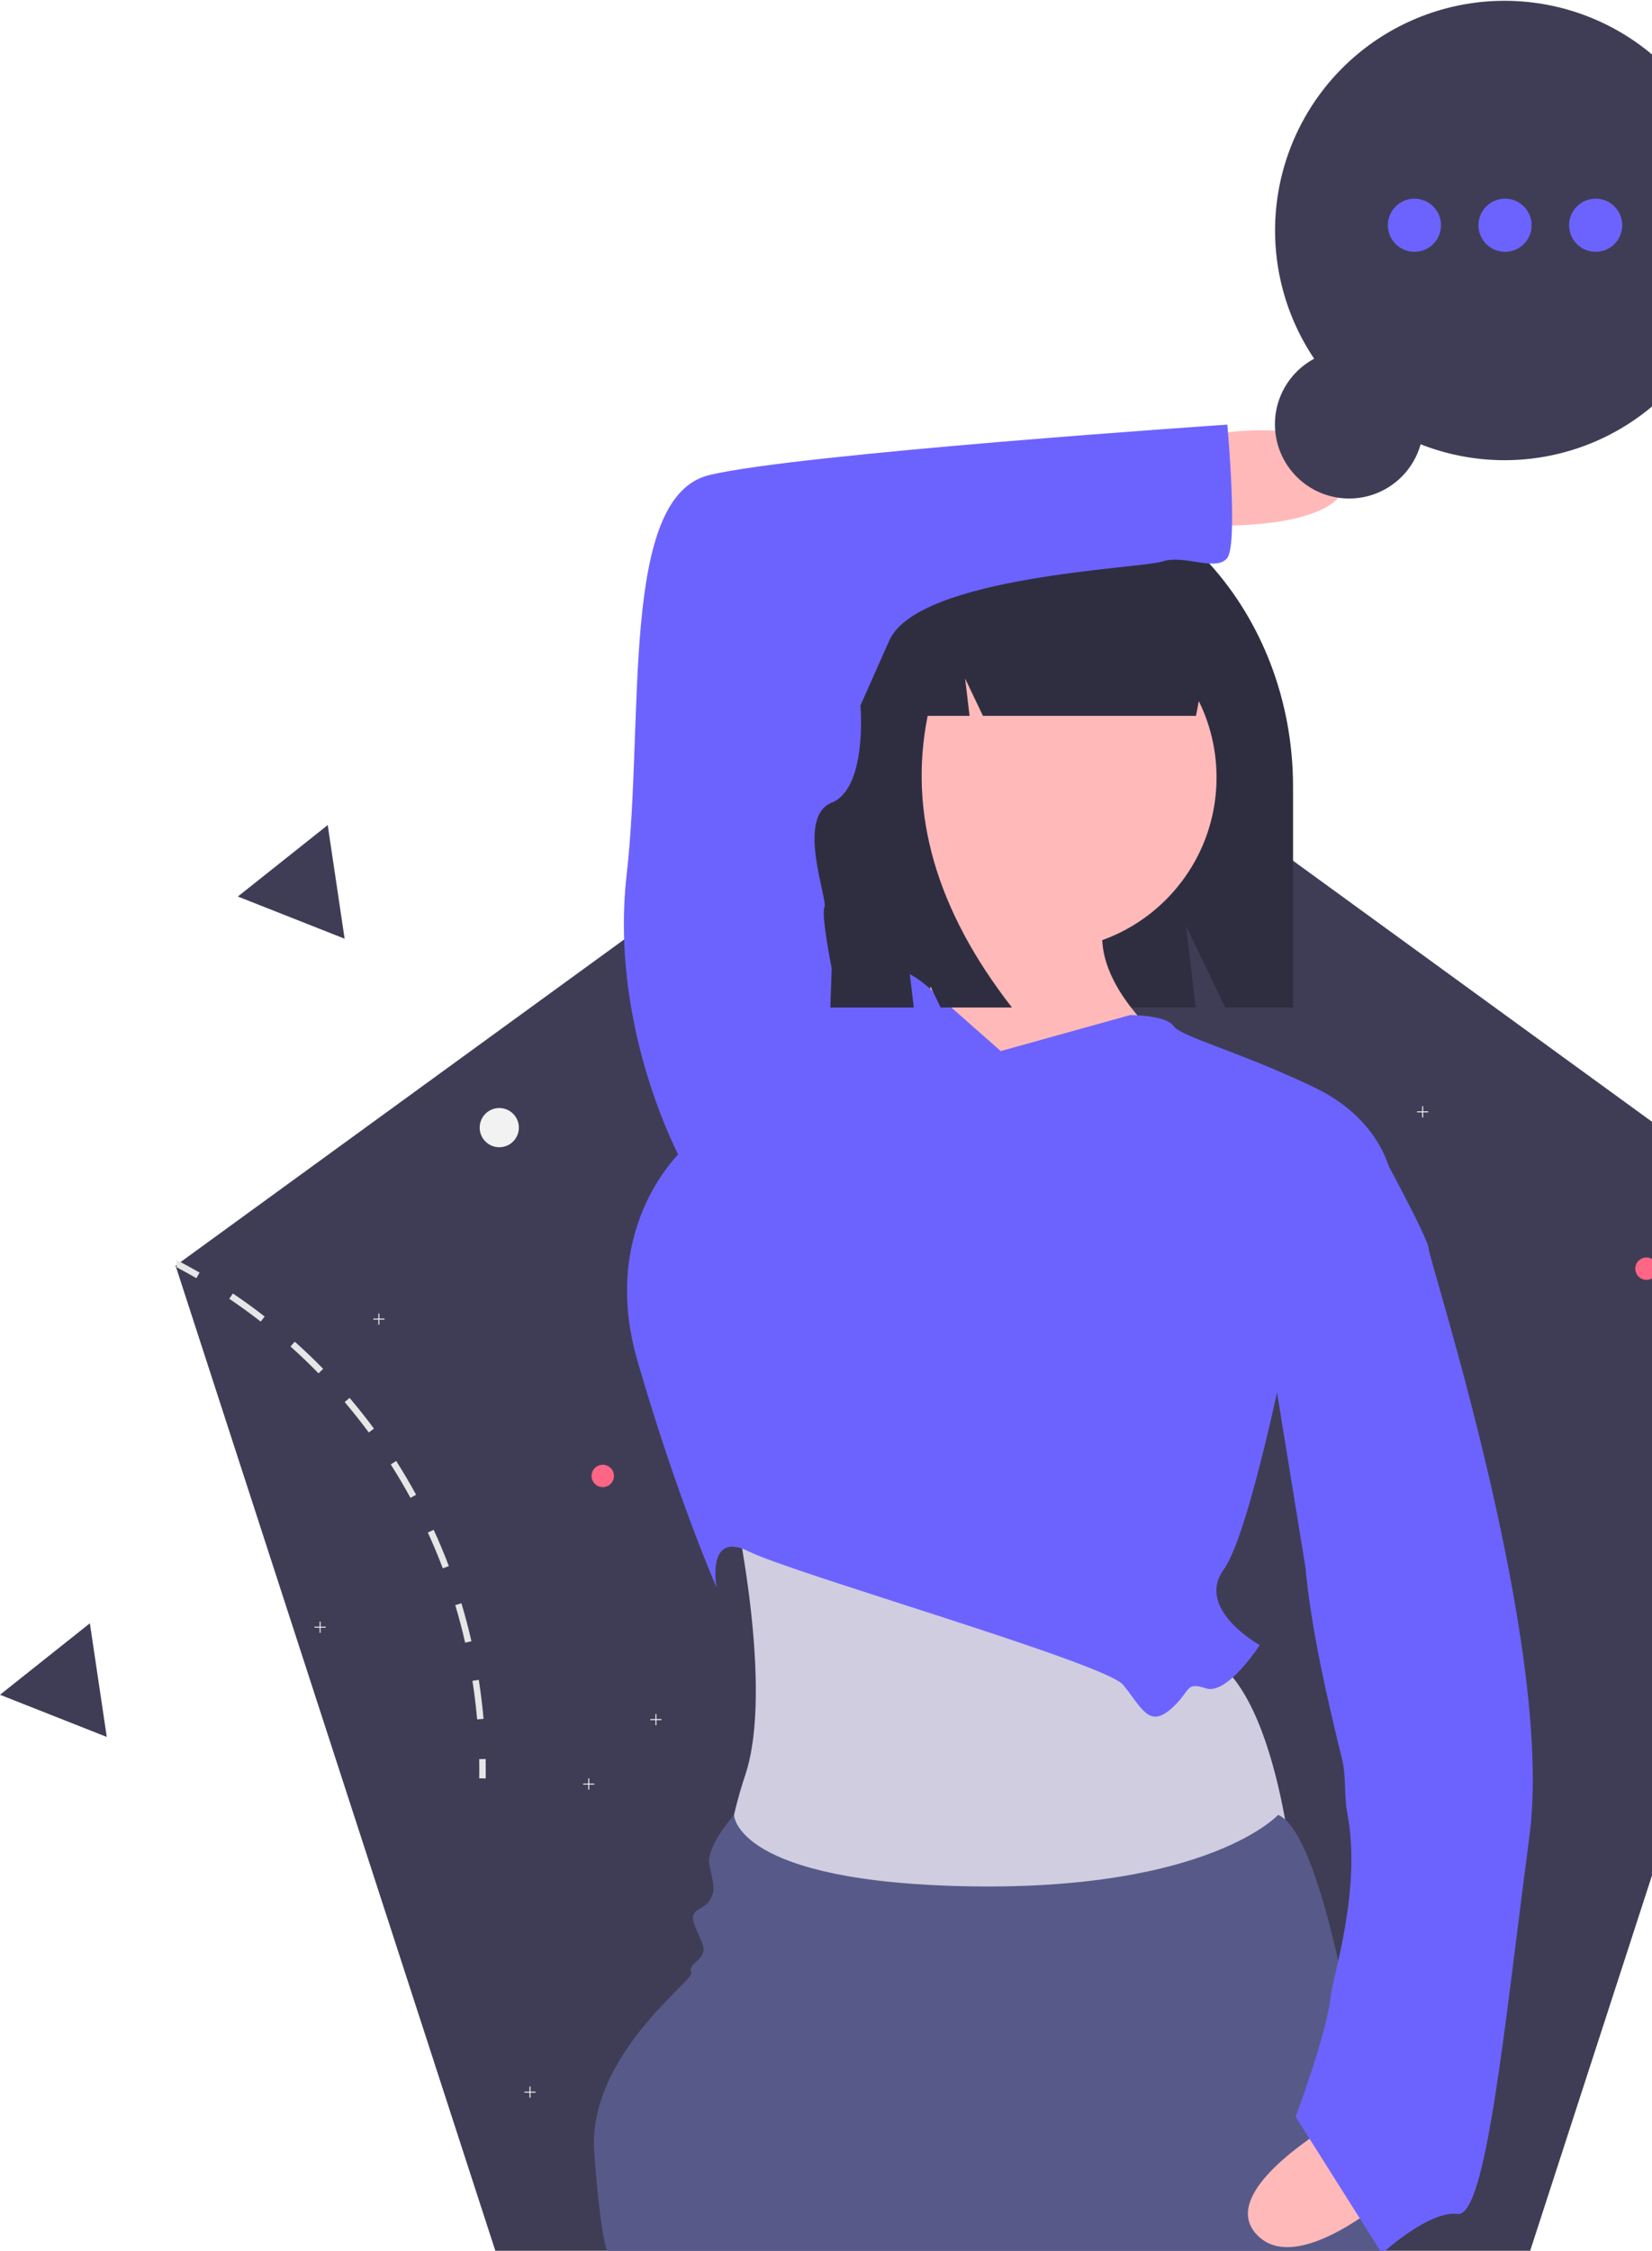 <svg width="409" height="557" viewBox="0 0 409 557" fill="none" xmlns="http://www.w3.org/2000/svg">
<path d="M458 313.222L378.836 557H122.632L43.468 313.222L250.734 162.558L458 313.222Z" fill="#3F3D56"/>
<path d="M147.151 441.374H145.888V440.11H145.642V441.374H144.379V441.62H145.642V442.883H145.888V441.62H147.151V441.374Z" fill="#F2F2F2"/>
<path d="M132.602 517.617H131.34V516.354H131.093V517.617H129.831V517.863H131.093V519.126H131.34V517.863H132.602V517.617Z" fill="#F2F2F2"/>
<path d="M215.736 540.49H214.473V539.227H214.227V540.49H212.965V540.736H214.227V541.999H214.473V540.736H215.736V540.49Z" fill="#F2F2F2"/>
<path d="M201.187 483.084C202.718 483.084 203.958 481.843 203.958 480.312C203.958 478.78 202.718 477.539 201.187 477.539C199.657 477.539 198.416 478.78 198.416 480.312C198.416 481.843 199.657 483.084 201.187 483.084Z" fill="#FF6584"/>
<path d="M353.599 275.025H352.337V273.761H352.09V275.025H350.828V275.271H352.09V276.534H352.337V275.271H353.599V275.025Z" fill="#F2F2F2"/>
<path d="M339.05 351.268H337.788V350.004H337.542V351.268H336.279V351.514H337.542V352.777H337.788V351.514H339.05V351.268Z" fill="#F2F2F2"/>
<path d="M407.635 316.735C409.166 316.735 410.406 315.494 410.406 313.962C410.406 312.431 409.166 311.19 407.635 311.19C406.105 311.19 404.864 312.431 404.864 313.962C404.864 315.494 406.105 316.735 407.635 316.735Z" fill="#FF6584"/>
<path d="M123.609 283.91C126.288 283.91 128.459 281.738 128.459 279.058C128.459 276.379 126.288 274.206 123.609 274.206C120.931 274.206 118.76 276.379 118.76 279.058C118.76 281.738 120.931 283.91 123.609 283.91Z" fill="#F2F2F2"/>
<path d="M118.539 415.713L116.966 415.955C117.458 419.102 117.846 422.318 118.13 425.499L119.716 425.361C119.432 422.138 119.037 418.894 118.539 415.713Z" fill="#E6E6E6"/>
<path d="M114.236 396.763L112.712 397.227C113.634 400.277 114.458 403.403 115.158 406.515L116.716 406.161C116.003 403.015 115.165 399.854 114.236 396.763Z" fill="#E6E6E6"/>
<path d="M107.371 378.589L105.923 379.254C107.253 382.159 108.5 385.139 109.629 388.119L111.119 387.558C109.976 384.543 108.722 381.521 107.371 378.589Z" fill="#E6E6E6"/>
<path d="M98.088 361.552L96.744 362.405C98.455 365.094 100.097 367.88 101.621 370.674L103.02 369.911C101.482 367.083 99.82 364.269 98.088 361.552Z" fill="#E6E6E6"/>
<path d="M86.546 345.936L85.334 346.969C87.398 349.395 89.407 351.932 91.305 354.496L92.58 353.546C90.668 350.954 88.638 348.39 86.546 345.936Z" fill="#E6E6E6"/>
<path d="M72.981 332.032L71.921 333.217C74.305 335.345 76.639 337.584 78.863 339.864L80.006 338.748C77.755 336.44 75.392 334.181 72.981 332.032Z" fill="#E6E6E6"/>
<path d="M57.657 320.096L56.763 321.413C59.41 323.195 62.029 325.094 64.543 327.055L65.527 325.801C62.978 323.818 60.331 321.899 57.657 320.096Z" fill="#E6E6E6"/>
<path d="M43.711 311.807V313.609C45.367 314.475 47.009 315.383 48.616 316.312L49.413 314.933C47.542 313.851 45.642 312.809 43.711 311.807Z" fill="#E6E6E6"/>
<path d="M118.646 435.332L120.238 435.303C120.268 436.912 120.27 438.529 120.245 440.111L118.653 440.086C118.677 438.522 118.675 436.923 118.646 435.332Z" fill="#E6E6E6"/>
<path d="M250.023 116.868H250.023C288.742 116.868 320.129 151.718 320.129 194.708V249.327H303.339L293.618 229.09L296.049 249.327H188.129L179.292 230.93L181.501 249.327H169.35V206.441C169.35 156.971 205.469 116.868 250.023 116.868Z" fill="#2F2E41"/>
<path d="M181.859 373.264C181.859 373.264 191.655 417.812 184.531 439.195C177.407 460.578 180.078 473.052 180.078 473.052L320.781 470.379C320.781 470.379 317.218 415.139 296.736 408.902C276.254 402.666 181.859 373.264 181.859 373.264Z" fill="#D0CDE1"/>
<path d="M258.444 235.165C282.051 235.165 301.189 216.018 301.189 192.399C301.189 168.78 282.051 149.633 258.444 149.633C234.837 149.633 215.699 168.78 215.699 192.399C215.699 216.018 234.837 235.165 258.444 235.165Z" fill="#FFB9B9"/>
<path d="M231.728 218.237C231.728 218.237 234.4 250.311 224.604 252.093C214.809 253.875 253.101 284.168 253.101 284.168L287.831 257.439C287.831 257.439 265.568 239.62 275.364 222.691L231.728 218.237Z" fill="#FFB9B9"/>
<path d="M247.758 260.112L230.275 244.689C230.275 244.689 221.042 236.056 217.48 241.402C213.918 246.747 205.903 239.62 205.903 239.62L169.392 284.168C169.392 284.168 148.019 302.878 157.815 336.735C167.611 370.591 177.407 392.865 177.407 392.865C177.407 392.865 174.735 378.61 185.421 383.956C196.107 389.301 273.583 411.575 278.035 416.921C282.488 422.267 284.269 427.613 289.612 423.158C294.955 418.703 293.174 416.03 298.517 417.812C303.861 419.594 311.875 407.121 311.875 407.121C311.875 407.121 295.846 398.211 302.97 388.41C310.094 378.61 320.78 322.479 320.78 322.479L344.825 293.077C344.825 293.077 343.934 277.931 325.233 269.021C306.532 260.112 292.284 256.548 290.503 253.875C288.722 251.202 279.817 251.202 279.817 251.202L247.758 260.112Z" fill="#6C63FF"/>
<path d="M342.957 556.979C342.957 556.986 342.964 556.993 342.957 557H150.316C149.699 555.392 148.411 550.083 147.129 532.748C145.349 508.689 172.062 489.982 171.176 488.201C170.282 486.419 172.956 485.525 173.843 483.744C174.736 481.963 173.843 481.069 172.062 476.619C170.282 472.162 173.843 473.049 175.623 470.381C177.404 467.705 176.517 465.924 175.623 461.467C174.736 457.017 181.727 449.129 181.727 449.129C181.727 449.129 181.858 465.924 240.634 466.818C299.409 467.705 316.438 449.129 316.438 449.129C326.892 453.503 335.517 502.943 339.909 533.579C340.539 537.988 341.087 542.001 341.53 545.439C342.292 551.24 342.777 555.392 342.957 556.979Z" fill="#575A88"/>
<path d="M345.222 542.392C345.222 542.392 320.998 564.308 310.887 552.722C300.776 541.136 333.717 523.323 333.717 523.323L345.222 542.392Z" fill="#FFB9B9"/>
<path d="M378.663 454.342C372.428 501.564 367.98 548.786 360.852 547.892C354.852 547.137 345.694 554.609 342.957 556.979L342.936 557H341.717L336.646 548.967L324.217 529.282L320.781 523.834C320.781 523.834 328.393 503.595 329.453 494.061C330.012 489.032 337.115 467.466 333.61 449.008C332.678 444.117 333.374 439.801 332.224 435.146C328.618 420.542 324.593 402.993 323.218 388.013L310.985 312.681L325.236 281.498L339.845 281.272C339.845 281.272 353.73 306.443 353.73 309.112C353.73 311.787 384.898 407.119 378.663 454.342Z" fill="#6C63FF"/>
<path d="M298.518 107.757C298.518 107.757 330.576 101.521 333.248 116.667C335.92 131.813 298.518 130.031 298.518 130.031V107.757Z" fill="#FFB9B9"/>
<path d="M230.094 138.31C237.133 129.242 247.514 123.499 259.104 123.499H260.48C287.018 123.499 308.531 147.524 308.531 177.161V177.161H299.639L298.203 166.225L296.097 177.161H243.359L238.941 167.909L240.045 177.161H229.67C224.829 201.216 231.785 225.272 250.539 249.327H232.865L224.028 230.823L226.238 249.327H192.547L185.919 206.767C185.919 174.894 204.43 147.866 230.094 138.31Z" fill="#2F2E41"/>
<path d="M169.392 288.623C169.392 288.623 150.691 255.657 155.144 216.455C159.596 177.252 153.363 122.904 175.626 117.558C197.889 112.212 303.861 105.085 303.861 105.085C303.861 105.085 306.532 134.486 303.861 138.05C301.189 141.614 293.174 137.159 287.831 138.941C282.488 140.723 227.276 142.505 220.152 158.542L213.028 174.58C213.028 174.58 214.809 195.072 205.903 198.636C196.998 202.199 205.013 222.691 204.122 224.473C203.232 226.255 205.903 239.62 205.903 239.62L205.013 266.349L169.392 288.623Z" fill="#6C63FF"/>
<path d="M325.356 88.771C317.772 77.492 314.478 63.867 316.074 50.367C317.669 36.867 324.047 24.386 334.051 15.188C344.055 5.989 357.023 0.682 370.602 0.228C384.182 -0.225 397.474 4.205 408.069 12.716C418.664 21.227 425.859 33.255 428.351 46.618C430.842 59.982 428.464 73.796 421.649 85.556C414.833 97.316 404.031 106.243 391.201 110.718C378.371 115.193 364.363 114.92 351.717 109.948C350.897 112.876 349.365 115.554 347.257 117.744C345.148 119.934 342.53 121.566 339.637 122.495C336.743 123.424 333.664 123.621 330.676 123.068C327.688 122.515 324.883 121.229 322.514 119.325C320.144 117.422 318.283 114.96 317.098 112.16C315.912 109.361 315.439 106.311 315.721 103.283C316.002 100.256 317.03 97.346 318.711 94.813C320.393 92.281 322.676 90.205 325.356 88.771Z" fill="#3F3D56"/>
<path d="M350.183 62.322C353.815 62.322 356.759 59.377 356.759 55.743C356.759 52.11 353.815 49.165 350.183 49.165C346.552 49.165 343.608 52.11 343.608 55.743C343.608 59.377 346.552 62.322 350.183 62.322Z" fill="#6C63FF"/>
<path d="M372.616 62.322C376.247 62.322 379.191 59.377 379.191 55.743C379.191 52.11 376.247 49.165 372.616 49.165C368.985 49.165 366.041 52.11 366.041 55.743C366.041 59.377 368.985 62.322 372.616 62.322Z" fill="#6C63FF"/>
<path d="M395.049 62.322C398.68 62.322 401.624 59.377 401.624 55.743C401.624 52.11 398.68 49.165 395.049 49.165C391.417 49.165 388.474 52.11 388.474 55.743C388.474 59.377 391.417 62.322 395.049 62.322Z" fill="#6C63FF"/>
<path d="M95.192 326.316H93.93V325.052H93.683V326.316H92.421V326.562H93.683V327.824H93.93V326.562H95.192V326.316Z" fill="#F2F2F2"/>
<path d="M80.644 402.559H79.381V401.295H79.135V402.559H77.873V402.805H79.135V404.068H79.381V402.805H80.644V402.559Z" fill="#F2F2F2"/>
<path d="M163.777 425.432H162.515V424.168H162.268V425.432H161.006V425.678H162.268V426.941H162.515V425.678H163.777V425.432Z" fill="#F2F2F2"/>
<path d="M149.229 368.026C150.759 368.026 152 366.785 152 365.253C152 363.722 150.759 362.481 149.229 362.481C147.698 362.481 146.458 363.722 146.458 365.253C146.458 366.785 147.698 368.026 149.229 368.026Z" fill="#FF6584"/>
<path d="M85.321 232.303L72.104 227.085L58.886 221.866L70.012 213.023L81.137 204.18L83.229 218.241L85.321 232.303Z" fill="#3F3D56"/>
<path d="M26.434 429.842L13.217 424.625L0 419.406L11.125 410.563L22.251 401.72L24.343 415.781L26.434 429.842Z" fill="#3F3D56"/>
</svg>
